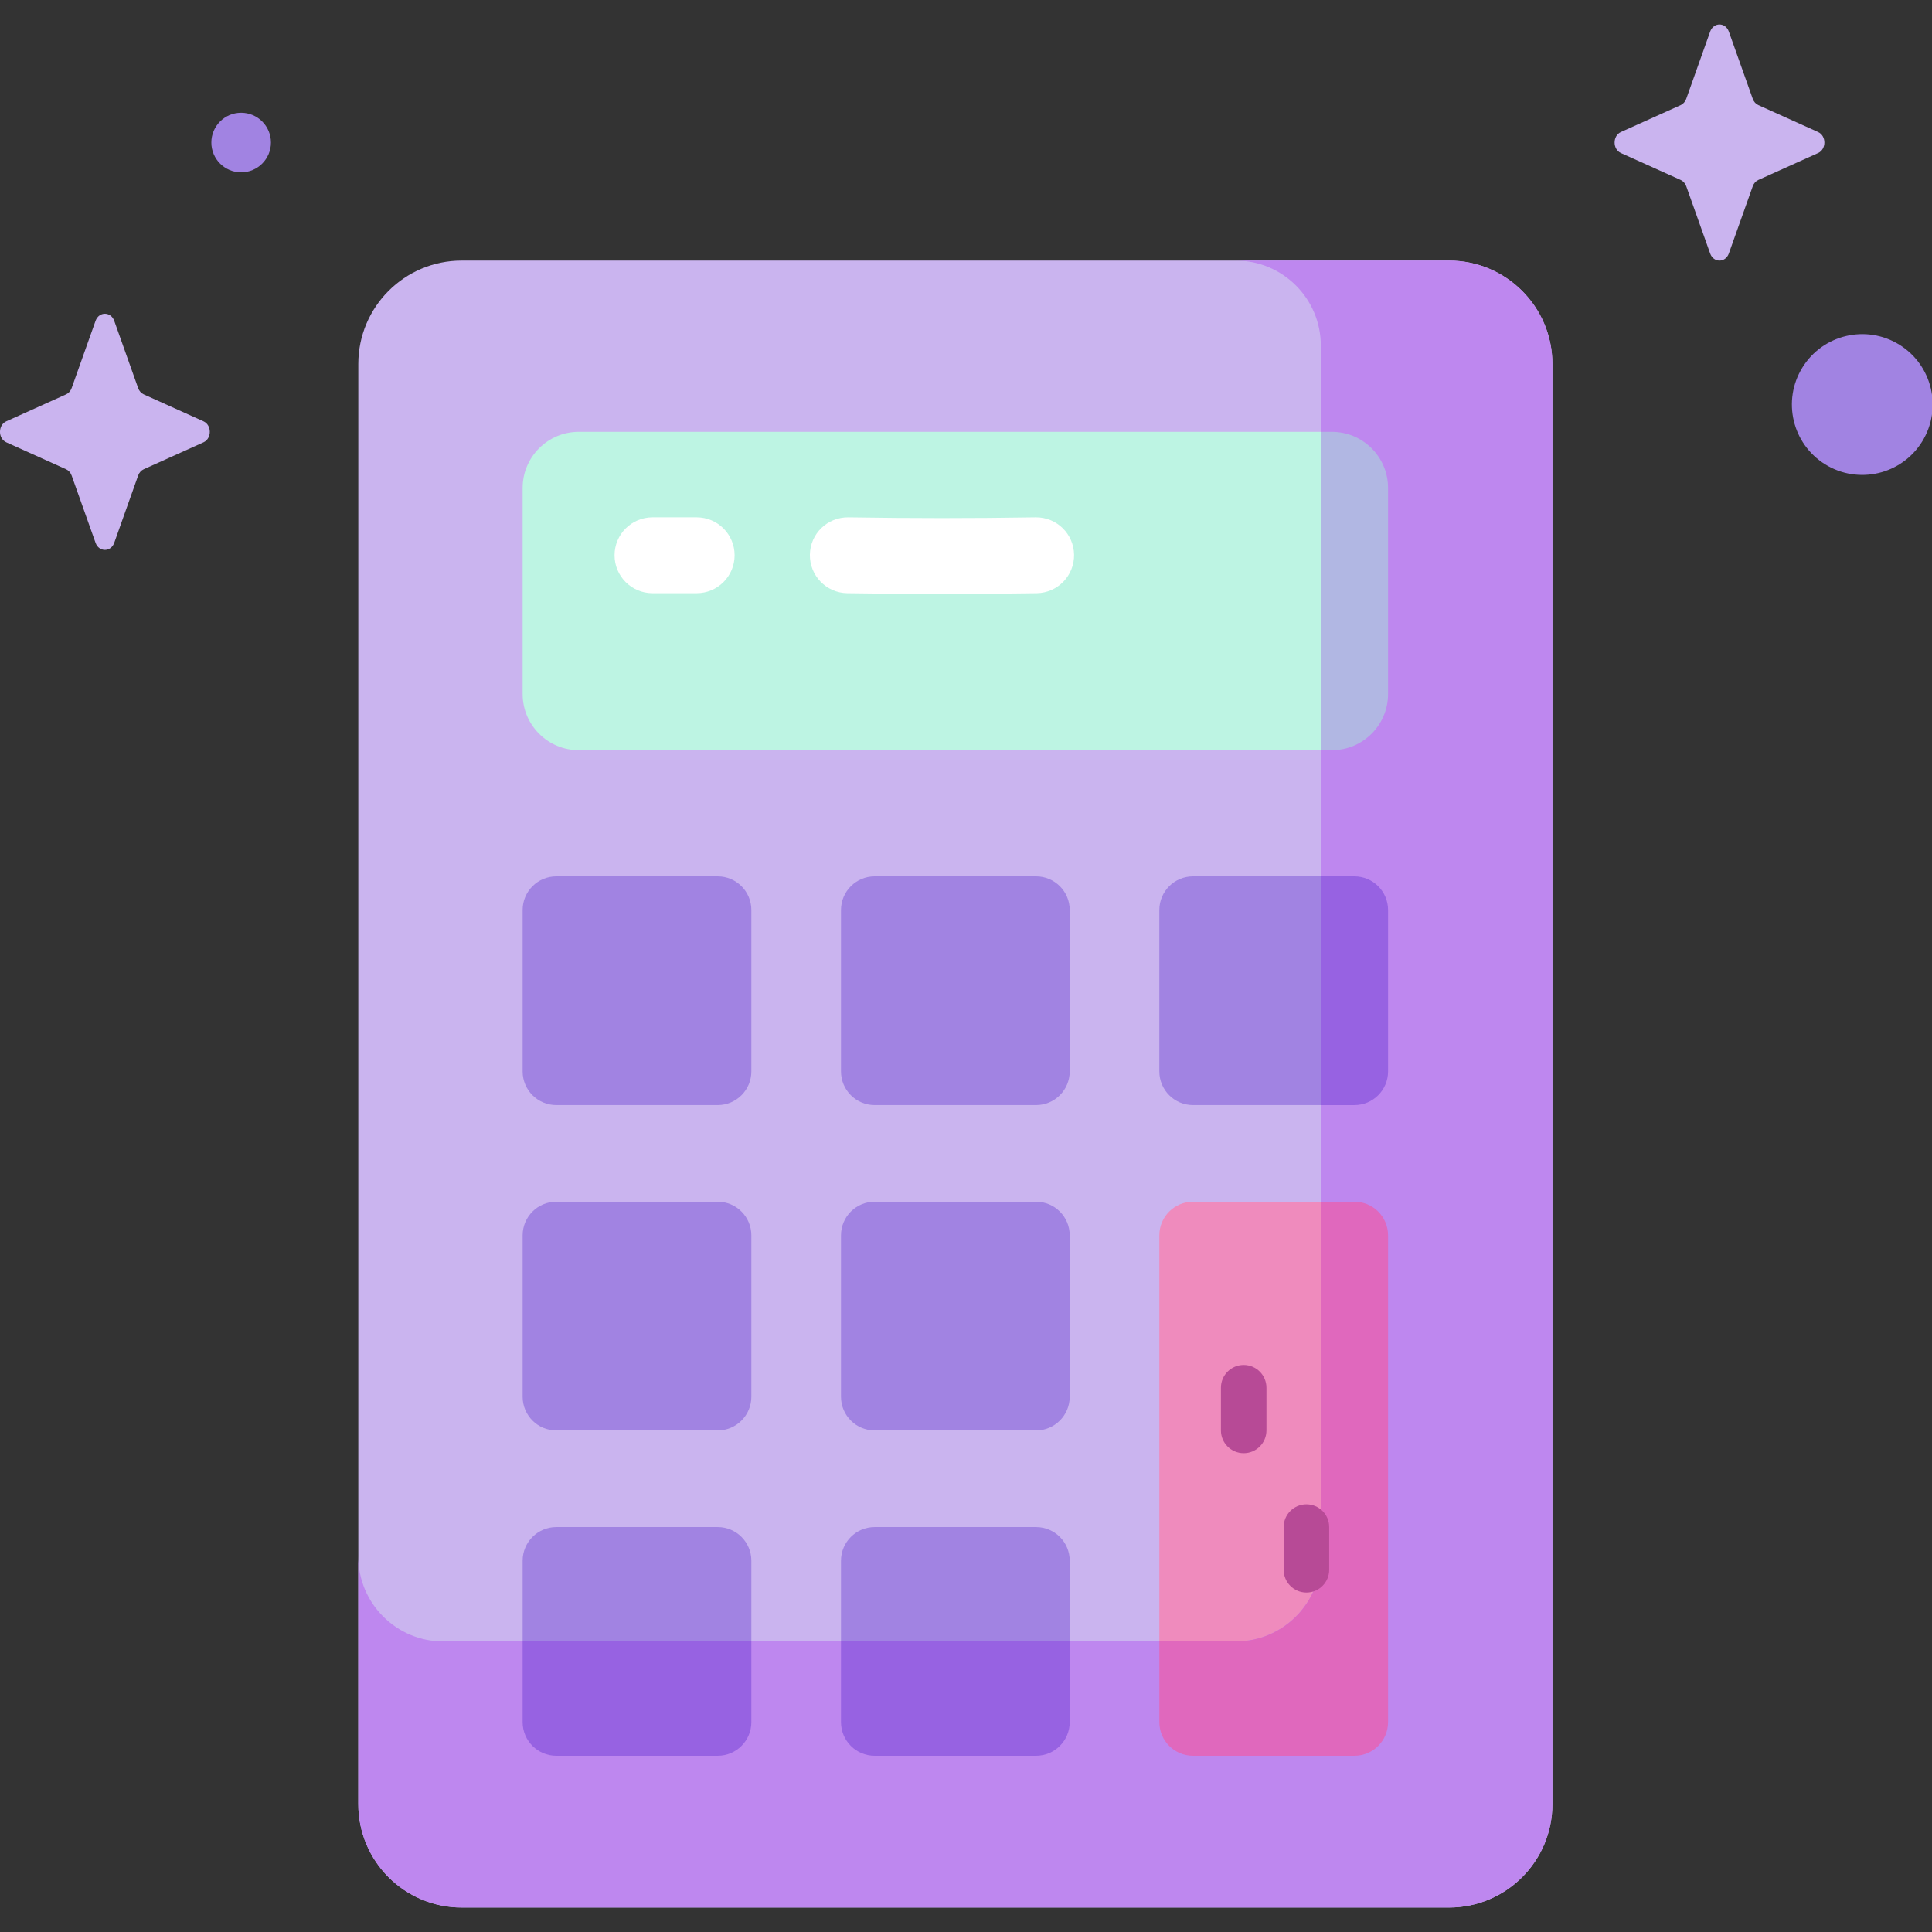 <svg id="Capa_1" enable-background="new 0 0 512 512" height="512" viewBox="0 0 512 512" width="512" xmlns="http://www.w3.org/2000/svg"><rect x="0" y="0" width="512" height="512" fill="#333333" stroke="none"/><g><g><path d="m384.001 505.515h-261.649c-15.132 0-27.399-12.267-27.399-27.399v-381.656c0-15.132 12.267-27.399 27.399-27.399h261.649c15.132 0 27.399 12.267 27.399 27.399v381.656c0 15.132-12.267 27.399-27.399 27.399z" fill="#cab4ef"/><path d="m352.962 198.805h-199.57c-8.223 0-14.889-6.666-14.889-14.889v-54.589c0-8.223 6.666-14.889 14.889-14.889h199.57c8.223 0 14.889 6.666 14.889 14.889v54.589c0 8.223-6.666 14.889-14.889 14.889z" fill="#bdf4e3"/><g fill="#a183e2"><path d="m190.195 292.856h-42.772c-4.927 0-8.921-3.994-8.921-8.921v-42.772c0-4.927 3.994-8.921 8.921-8.921h42.772c4.927 0 8.921 3.994 8.921 8.921v42.772c0 4.927-3.994 8.921-8.921 8.921z"/><path d="m190.195 379.08h-42.772c-4.927 0-8.921-3.994-8.921-8.921v-42.772c0-4.927 3.994-8.921 8.921-8.921h42.772c4.927 0 8.921 3.994 8.921 8.921v42.772c0 4.927-3.994 8.921-8.921 8.921z"/><path d="m190.195 465.304h-42.772c-4.927 0-8.921-3.994-8.921-8.92v-42.772c0-4.927 3.994-8.921 8.921-8.921h42.772c4.927 0 8.921 3.994 8.921 8.921v42.772c0 4.927-3.994 8.92-8.921 8.92z"/><path d="m274.563 292.856h-42.772c-4.927 0-8.921-3.994-8.921-8.921v-42.772c0-4.927 3.994-8.921 8.921-8.921h42.772c4.927 0 8.921 3.994 8.921 8.921v42.772c-.001 4.927-3.994 8.921-8.921 8.921z"/><path d="m274.563 379.08h-42.772c-4.927 0-8.921-3.994-8.921-8.921v-42.772c0-4.927 3.994-8.921 8.921-8.921h42.772c4.927 0 8.921 3.994 8.921 8.921v42.772c-.001 4.927-3.994 8.921-8.921 8.921z"/><path d="m274.563 465.304h-42.772c-4.927 0-8.921-3.994-8.921-8.92v-42.772c0-4.927 3.994-8.921 8.921-8.921h42.772c4.927 0 8.921 3.994 8.921 8.921v42.772c-.001 4.927-3.994 8.92-8.921 8.92z"/><path d="m358.93 292.856h-42.772c-4.927 0-8.921-3.994-8.921-8.921v-42.772c0-4.927 3.994-8.921 8.921-8.921h42.772c4.927 0 8.921 3.994 8.921 8.921v42.772c0 4.927-3.994 8.921-8.921 8.921z"/></g><path d="m358.93 318.467h-42.772c-4.927 0-8.921 3.994-8.921 8.92v64.498 8.702 55.796c0 4.927 3.994 8.92 8.921 8.92h42.772c4.927 0 8.921-3.994 8.921-8.92v-55.796-8.702-64.498c0-4.926-3.994-8.92-8.921-8.92z" fill="#ef8bbd"/><path d="m384.001 69.06h-56.496c12.44 0 22.525 10.084 22.525 22.525v320.888c0 12.44-10.085 22.524-22.525 22.524h-210.028c-12.44 0-22.525-10.085-22.525-22.524v65.643c0 15.132 12.267 27.399 27.399 27.399h261.649c15.132 0 27.399-12.267 27.399-27.399v-381.656c.002-15.133-12.265-27.4-27.398-27.4z" fill="#be87ef"/><path d="m352.961 114.438h-2.932v84.367h2.932c8.223 0 14.889-6.666 14.889-14.889v-54.589c.001-8.223-6.665-14.889-14.889-14.889z" fill="#b1b7e3"/><path d="m147.423 465.304h42.772c4.927 0 8.92-3.994 8.92-8.92v-21.386h-60.613v21.386c.001 4.927 3.994 8.92 8.921 8.92z" fill="#9762e2"/><path d="m231.791 465.304h42.772c4.927 0 8.921-3.994 8.921-8.92v-21.386h-60.614v21.386c0 4.927 3.994 8.92 8.921 8.92z" fill="#9762e2"/><path d="m358.93 232.243h-8.9v60.614h8.9c4.927 0 8.921-3.994 8.921-8.921v-42.772c0-4.927-3.994-8.921-8.921-8.921z" fill="#9762e2"/><path d="m358.93 318.467h-8.9v94.006c0 12.44-10.084 22.524-22.524 22.524h-20.268v21.386c0 4.927 3.994 8.92 8.921 8.92h42.772c4.927 0 8.921-3.994 8.921-8.92v-55.796-8.702-64.499c-.001-4.925-3.995-8.919-8.922-8.919z" fill="#e068bd"/><g><path d="m249.633 157.405c-8.273 0-16.546-.068-25.111-.204-5.551-.088-9.981-4.66-9.892-10.211.088-5.551 4.616-9.96 10.212-9.892 16.914.269 32.67.269 49.586 0 .055-.001.109-.001.163-.001 5.478 0 9.962 4.396 10.049 9.894.087 5.551-4.341 10.124-9.892 10.211-8.568.135-16.841.203-25.115.203z" fill="#fff"/></g><g><path d="m184.625 157.202h-11.709c-5.552 0-10.053-4.501-10.053-10.053s4.501-10.053 10.053-10.053h11.709c5.552 0 10.053 4.501 10.053 10.053s-4.501 10.053-10.053 10.053z" fill="#fff"/></g><g><path d="m329.59 385.112c-3.331 0-6.032-2.701-6.032-6.032v-11.32c0-3.331 2.701-6.032 6.032-6.032s6.032 2.701 6.032 6.032v11.32c0 3.332-2.701 6.032-6.032 6.032z" fill="#b74a96"/></g><g><path d="m346.217 422.043c-3.331 0-6.032-2.701-6.032-6.032v-11.32c0-3.331 2.701-6.032 6.032-6.032s6.032 2.701 6.032 6.032v11.32c0 3.331-2.701 6.032-6.032 6.032z" fill="#b74a96"/></g></g><g><ellipse cx="493.354" cy="107.35" fill="#a183e2" rx="18.646" ry="18.646" transform="matrix(.526 -.851 .851 .526 142.666 470.585)"/><circle cx="63.905" cy="37.773" fill="#a183e2" r="7.896"/><g fill="#cab4ef"><path d="m458.162 8.372 6.334 17.811c.271.762.808 1.367 1.486 1.672l15.824 7.129c2.236 1.007 2.236 4.569 0 5.576l-15.824 7.129c-.678.305-1.214.909-1.486 1.672l-6.334 17.811c-.895 2.516-4.06 2.516-4.954 0l-6.334-17.811c-.271-.763-.808-1.367-1.486-1.672l-15.824-7.129c-2.236-1.007-2.236-4.569 0-5.576l15.824-7.129c.678-.305 1.214-.91 1.486-1.672l6.334-17.811c.894-2.516 4.059-2.516 4.954 0z"/><path d="m30.275 85.037 6.334 17.811c.271.763.808 1.367 1.486 1.672l15.824 7.129c2.235 1.007 2.235 4.569 0 5.576l-15.824 7.129c-.678.305-1.215.909-1.486 1.672l-6.334 17.811c-.895 2.516-4.06 2.516-4.955 0l-6.334-17.811c-.271-.763-.808-1.367-1.486-1.672l-15.824-7.129c-2.236-1.007-2.236-4.569 0-5.576l15.824-7.129c.678-.305 1.214-.91 1.486-1.672l6.334-17.811c.896-2.516 4.06-2.516 4.955 0z"/></g></g></g></svg>